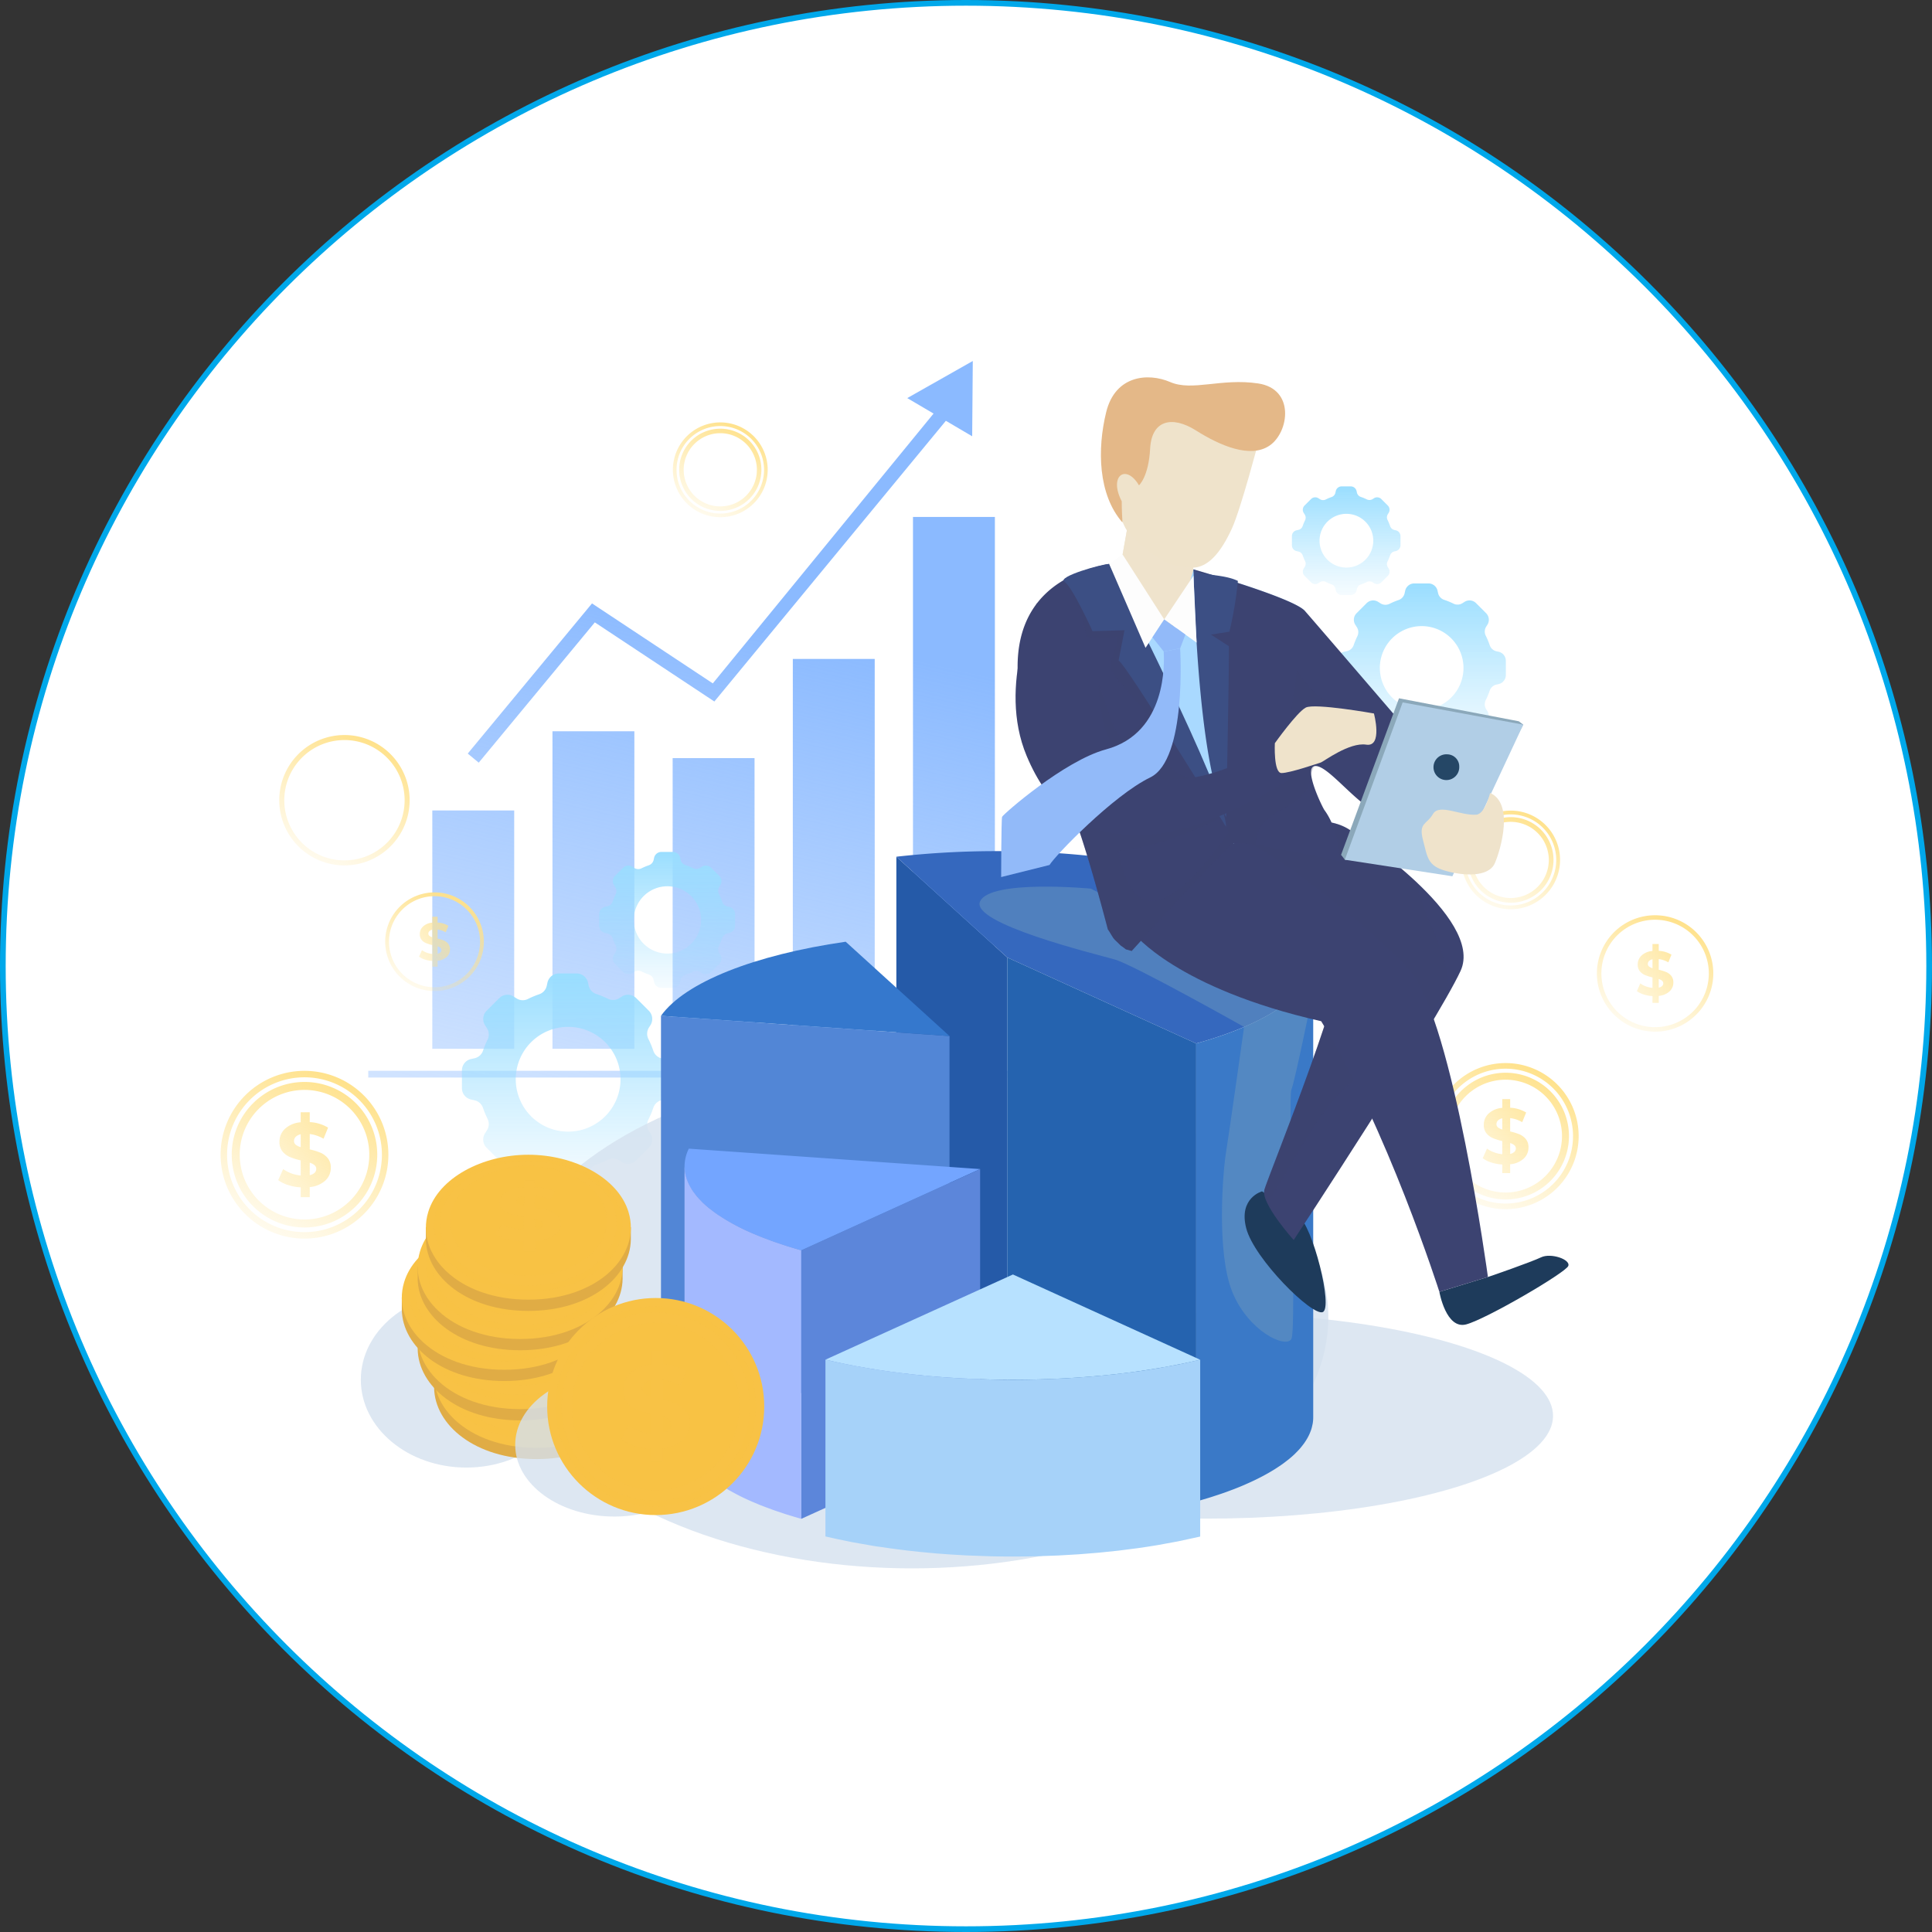 <svg xmlns="http://www.w3.org/2000/svg" xmlns:xlink="http://www.w3.org/1999/xlink" width="510" height="510" viewBox="0 0 510 510">
  <rect x="0" y="0" width="510" height="510" fill="#333333" stroke="none"/>
  <defs>
    <linearGradient id="linear-gradient" x1="0.489" y1="1.063" x2="0.624" y2="0.212" gradientUnits="objectBoundingBox">
      <stop offset="0" stop-color="#8bbaff" stop-opacity="0.102"/>
      <stop offset="0.133" stop-color="#8bbaff" stop-opacity="0.192"/>
      <stop offset="0.416" stop-color="#8bbaff" stop-opacity="0.435"/>
      <stop offset="0.82" stop-color="#8bbaff" stop-opacity="0.82"/>
      <stop offset="1" stop-color="#8bbaff"/>
    </linearGradient>
    <linearGradient id="linear-gradient-2" x1="3.501" y1="1" x2="3.501" gradientUnits="objectBoundingBox">
      <stop offset="0" stop-color="#9adeff" stop-opacity="0.102"/>
      <stop offset="0.133" stop-color="#9adeff" stop-opacity="0.192"/>
      <stop offset="0.416" stop-color="#9adeff" stop-opacity="0.435"/>
      <stop offset="0.82" stop-color="#9adeff" stop-opacity="0.82"/>
      <stop offset="1" stop-color="#9adeff"/>
    </linearGradient>
    <linearGradient id="linear-gradient-3" x1="6.556" y1="1" x2="6.556" y2="0" xlink:href="#linear-gradient-2"/>
    <linearGradient id="linear-gradient-4" x1="10.965" y1="1" x2="10.965" y2="0" xlink:href="#linear-gradient-2"/>
    <linearGradient id="linear-gradient-5" x1="15.325" y1="1" x2="15.325" y2="0" xlink:href="#linear-gradient-2"/>
    <linearGradient id="linear-gradient-6" x1="0.248" y1="1.03" x2="0.724" y2="0.029" gradientUnits="objectBoundingBox">
      <stop offset="0" stop-color="#ffe189" stop-opacity="0.102"/>
      <stop offset="0.133" stop-color="#ffe189" stop-opacity="0.192"/>
      <stop offset="0.416" stop-color="#ffe189" stop-opacity="0.435"/>
      <stop offset="0.82" stop-color="#ffe189" stop-opacity="0.82"/>
      <stop offset="1" stop-color="#ffe189"/>
    </linearGradient>
    <linearGradient id="linear-gradient-7" x1="0.209" y1="1.111" x2="0.759" y2="-0.043" xlink:href="#linear-gradient-6"/>
    <linearGradient id="linear-gradient-8" x1="-0.296" y1="1.55" x2="1.225" y2="-0.427" xlink:href="#linear-gradient-6"/>
    <linearGradient id="linear-gradient-11" x1="-0.296" y1="1.55" x2="1.225" y2="-0.427" xlink:href="#linear-gradient-6"/>
    <linearGradient id="linear-gradient-13" x1="0.209" y1="1.111" x2="0.759" y2="-0.043" xlink:href="#linear-gradient-6"/>
    <linearGradient id="linear-gradient-23" x1="-0.296" y1="1.55" x2="1.225" y2="-0.427" xlink:href="#linear-gradient-6"/>
  </defs>
  <g id="Group_321" data-name="Group 321" transform="translate(-988 -109)">
    <g id="Path_400" data-name="Path 400" transform="translate(988 109)" fill="#fff">
      <path d="M 255 509.25 C 237.749 509.25 220.509 507.512 203.759 504.085 C 187.435 500.744 171.378 495.76 156.035 489.27 C 140.969 482.898 126.439 475.011 112.847 465.829 C 99.384 456.733 86.724 446.287 75.218 434.782 C 63.713 423.276 53.267 410.616 44.172 397.153 C 34.989 383.561 27.102 369.031 20.73 353.965 C 14.24 338.622 9.256 322.565 5.916 306.241 C 2.488 289.491 0.75 272.251 0.75 255 C 0.75 237.749 2.488 220.509 5.916 203.759 C 9.256 187.435 14.24 171.378 20.73 156.035 C 27.102 140.969 34.989 126.439 44.172 112.847 C 53.267 99.384 63.713 86.724 75.218 75.218 C 86.724 63.713 99.384 53.267 112.847 44.172 C 126.439 34.989 140.969 27.102 156.035 20.73 C 171.378 14.24 187.435 9.256 203.759 5.916 C 220.509 2.488 237.749 0.75 255 0.75 C 272.251 0.75 289.491 2.488 306.241 5.916 C 322.565 9.256 338.622 14.24 353.965 20.73 C 369.031 27.102 383.561 34.989 397.153 44.172 C 410.616 53.267 423.276 63.713 434.782 75.218 C 446.287 86.724 456.733 99.384 465.829 112.847 C 475.011 126.439 482.898 140.969 489.27 156.035 C 495.76 171.378 500.744 187.435 504.085 203.759 C 507.512 220.509 509.25 237.749 509.25 255 C 509.25 272.251 507.512 289.491 504.085 306.241 C 500.744 322.565 495.76 338.622 489.27 353.965 C 482.898 369.031 475.011 383.561 465.829 397.153 C 456.733 410.616 446.287 423.276 434.782 434.782 C 423.276 446.287 410.616 456.733 397.153 465.829 C 383.561 475.011 369.031 482.898 353.965 489.27 C 338.622 495.76 322.565 500.744 306.241 504.085 C 289.491 507.512 272.251 509.25 255 509.25 Z" stroke="none"/>
      <path d="M 255 1.5 C 237.799 1.5 220.61 3.233 203.909 6.65 C 187.634 9.981 171.625 14.95 156.327 21.421 C 141.306 27.774 126.819 35.637 113.267 44.793 C 99.843 53.862 87.22 64.277 75.748 75.748 C 64.277 87.22 53.862 99.843 44.793 113.267 C 35.637 126.819 27.774 141.306 21.421 156.327 C 14.95 171.625 9.981 187.634 6.65 203.909 C 3.233 220.61 1.5 237.799 1.5 255 C 1.5 272.201 3.233 289.39 6.65 306.091 C 9.981 322.366 14.95 338.375 21.421 353.673 C 27.774 368.694 35.637 383.181 44.793 396.733 C 53.862 410.157 64.277 422.78 75.748 434.252 C 87.22 445.723 99.843 456.138 113.267 465.207 C 126.819 474.363 141.306 482.226 156.327 488.579 C 171.625 495.05 187.634 500.019 203.909 503.35 C 220.61 506.767 237.799 508.5 255 508.5 C 272.201 508.5 289.39 506.767 306.091 503.35 C 322.366 500.019 338.375 495.05 353.673 488.579 C 368.694 482.226 383.181 474.363 396.733 465.207 C 410.157 456.138 422.78 445.723 434.252 434.252 C 445.723 422.78 456.138 410.157 465.207 396.733 C 474.363 383.181 482.226 368.694 488.579 353.673 C 495.05 338.375 500.019 322.366 503.35 306.091 C 506.767 289.39 508.5 272.201 508.5 255 C 508.5 237.799 506.767 220.61 503.35 203.909 C 500.019 187.634 495.05 171.625 488.579 156.327 C 482.226 141.306 474.363 126.819 465.207 113.267 C 456.138 99.843 445.723 87.22 434.252 75.748 C 422.78 64.277 410.157 53.862 396.733 44.793 C 383.181 35.637 368.694 27.774 353.673 21.421 C 338.375 14.95 322.366 9.981 306.091 6.65 C 289.39 3.233 272.201 1.5 255 1.5 M 255 0 C 395.833 0 510 114.167 510 255 C 510 395.833 395.833 510 255 510 C 114.167 510 0 395.833 0 255 C 0 114.167 114.167 0 255 0 Z" stroke="none" fill="#00a8ea"/>
    </g>
    <g id="Group_63" data-name="Group 63" transform="translate(1046.235 204.294)">
      <path id="Path_65" data-name="Path 65" d="M354.2,309.677H332.582V246.762H354.2Zm31.721-83.819H364.3v83.819h21.62Zm31.723,7.083H396.025v76.736h21.621Zm31.723-26.174H427.748v102.91h21.621Zm31.721-37.485h-21.62V309.677h21.62Zm-5.834-41.169-17.3,9.792,6.946,4.088-58.274,71.225-31.89-21.11-32.8,39.634,2.9,2.4,30.645-37.031L407.038,218l61.11-74.1,6.946,4.087ZM498,315.486H315.674v1.782H498Z" transform="translate(-276.698 -128.113)" fill="url(#linear-gradient)"/>
      <g id="Group_22" data-name="Group 22" transform="translate(282.797 33.108)">
        <path id="Path_66" data-name="Path 66" d="M516.8,194.729v3.759a2.45,2.45,0,0,0,1.916,2.391l.746.165a2.436,2.436,0,0,1,1.781,1.594,18.894,18.894,0,0,0,.966,2.334,2.438,2.438,0,0,1-.132,2.389l-.409.643a2.449,2.449,0,0,0,.336,3.046l2.658,2.658a2.447,2.447,0,0,0,3.045.334l.605-.384a2.44,2.44,0,0,1,2.4-.126,18.768,18.768,0,0,0,2.385,1,2.432,2.432,0,0,1,1.584,1.777l.153.684a2.449,2.449,0,0,0,2.39,1.917h3.76a2.449,2.449,0,0,0,2.39-1.917l.139-.62a2.431,2.431,0,0,1,1.6-1.785,18.935,18.935,0,0,0,2.47-1.014,2.433,2.433,0,0,1,2.386.132l.527.336a2.448,2.448,0,0,0,3.046-.334l2.658-2.658a2.45,2.45,0,0,0,.336-3.046l-.31-.488a2.448,2.448,0,0,1-.118-2.417,18.743,18.743,0,0,0,1.036-2.485A2.448,2.448,0,0,1,558.938,201l.557-.123a2.45,2.45,0,0,0,1.916-2.391v-3.759a2.448,2.448,0,0,0-1.916-2.39l-.557-.125a2.444,2.444,0,0,1-1.787-1.611,18.829,18.829,0,0,0-1.036-2.487,2.448,2.448,0,0,1,.118-2.417l.31-.488a2.449,2.449,0,0,0-.336-3.045l-2.658-2.659a2.45,2.45,0,0,0-3.046-.334l-.527.336a2.433,2.433,0,0,1-2.386.133,18.759,18.759,0,0,0-2.47-1.014,2.432,2.432,0,0,1-1.6-1.786l-.139-.62a2.448,2.448,0,0,0-2.39-1.916h-3.76a2.448,2.448,0,0,0-2.39,1.916l-.153.684a2.434,2.434,0,0,1-1.584,1.778,18.761,18.761,0,0,0-2.385,1,2.433,2.433,0,0,1-2.4-.126l-.605-.384a2.448,2.448,0,0,0-3.045.334l-2.658,2.659a2.447,2.447,0,0,0-.336,3.045l.409.645a2.435,2.435,0,0,1,.132,2.387,18.9,18.9,0,0,0-.966,2.334,2.434,2.434,0,0,1-1.781,1.594l-.746.167A2.448,2.448,0,0,0,516.8,194.729Zm11.348,1.88A11.042,11.042,0,1,1,539.2,207.652,11.042,11.042,0,0,1,528.153,196.61Z" transform="translate(-504.939 -148.691)" fill="url(#linear-gradient-2)"/>
        <path id="Path_67" data-name="Path 67" d="M507.471,167.28V169.7a1.572,1.572,0,0,0,1.231,1.536l.479.107a1.563,1.563,0,0,1,1.144,1.023,12.05,12.05,0,0,0,.622,1.5,1.566,1.566,0,0,1-.085,1.534l-.263.414a1.573,1.573,0,0,0,.215,1.956l1.709,1.707a1.573,1.573,0,0,0,1.956.216l.389-.247a1.561,1.561,0,0,1,1.542-.081,11.934,11.934,0,0,0,1.532.642,1.563,1.563,0,0,1,1.018,1.143l.1.44a1.572,1.572,0,0,0,1.536,1.231h2.415a1.572,1.572,0,0,0,1.536-1.231l.089-.4a1.56,1.56,0,0,1,1.031-1.147,12.121,12.121,0,0,0,1.587-.652,1.561,1.561,0,0,1,1.533.085l.339.216a1.573,1.573,0,0,0,1.956-.216l1.709-1.707A1.573,1.573,0,0,0,533,175.81l-.2-.314a1.57,1.57,0,0,1-.075-1.552,12.11,12.11,0,0,0,.665-1.6,1.577,1.577,0,0,1,1.149-1.036l.357-.079a1.572,1.572,0,0,0,1.231-1.536V167.28a1.572,1.572,0,0,0-1.231-1.536l-.357-.08a1.572,1.572,0,0,1-1.149-1.036,12.1,12.1,0,0,0-.665-1.6,1.57,1.57,0,0,1,.075-1.552l.2-.314a1.573,1.573,0,0,0-.215-1.956l-1.709-1.709a1.573,1.573,0,0,0-1.956-.215l-.339.216a1.567,1.567,0,0,1-1.533.085,12.123,12.123,0,0,0-1.587-.652,1.56,1.56,0,0,1-1.031-1.147l-.089-.4a1.574,1.574,0,0,0-1.536-1.232h-2.415a1.573,1.573,0,0,0-1.536,1.232l-.1.44a1.559,1.559,0,0,1-1.018,1.142,12.121,12.121,0,0,0-1.532.643,1.568,1.568,0,0,1-1.542-.081l-.389-.247a1.573,1.573,0,0,0-1.956.215l-1.709,1.709a1.573,1.573,0,0,0-.215,1.956l.263.413a1.566,1.566,0,0,1,.085,1.534,12.128,12.128,0,0,0-.622,1.5,1.564,1.564,0,0,1-1.144,1.025l-.479.107A1.572,1.572,0,0,0,507.471,167.28Zm7.292,1.208a7.094,7.094,0,1,1,7.094,7.095A7.094,7.094,0,0,1,514.763,168.488Z" transform="translate(-507.471 -154.157)" fill="url(#linear-gradient-3)"/>
      </g>
      <g id="Group_23" data-name="Group 23" transform="translate(63.702 129.598)">
        <path id="Path_68" data-name="Path 68" d="M335.124,280.867v4.709a3.064,3.064,0,0,0,2.4,2.992l.933.208a3.05,3.05,0,0,1,2.231,2,23.59,23.59,0,0,0,1.21,2.923,3.052,3.052,0,0,1-.165,2.99l-.514.807a3.068,3.068,0,0,0,.419,3.814l3.329,3.329a3.068,3.068,0,0,0,3.814.42l.756-.482a3.049,3.049,0,0,1,3.005-.158,23.587,23.587,0,0,0,2.987,1.252,3.048,3.048,0,0,1,1.984,2.226l.191.857a3.066,3.066,0,0,0,2.993,2.4h4.709a3.066,3.066,0,0,0,2.992-2.4l.173-.777a3.048,3.048,0,0,1,2.01-2.236,23.426,23.426,0,0,0,3.093-1.27,3.045,3.045,0,0,1,2.987.167l.661.421a3.068,3.068,0,0,0,3.814-.42l3.329-3.329a3.068,3.068,0,0,0,.42-3.814l-.389-.611a3.067,3.067,0,0,1-.148-3.026,23.512,23.512,0,0,0,1.3-3.113,3.064,3.064,0,0,1,2.239-2.019l.7-.155a3.064,3.064,0,0,0,2.4-2.992v-4.709a3.064,3.064,0,0,0-2.4-2.993l-.7-.155a3.064,3.064,0,0,1-2.239-2.019,23.512,23.512,0,0,0-1.3-3.113,3.07,3.07,0,0,1,.148-3.027l.389-.61a3.067,3.067,0,0,0-.42-3.814l-3.329-3.329a3.068,3.068,0,0,0-3.814-.419l-.661.421a3.045,3.045,0,0,1-2.987.167,23.431,23.431,0,0,0-3.093-1.27,3.047,3.047,0,0,1-2.01-2.236l-.173-.777a3.064,3.064,0,0,0-2.992-2.4H360.7a3.064,3.064,0,0,0-2.993,2.4l-.191.856a3.048,3.048,0,0,1-1.984,2.227,23.587,23.587,0,0,0-2.987,1.252,3.052,3.052,0,0,1-3.005-.158l-.756-.482a3.068,3.068,0,0,0-3.814.419l-3.329,3.329a3.068,3.068,0,0,0-.419,3.814l.514.806a3.052,3.052,0,0,1,.165,2.99,23.483,23.483,0,0,0-1.21,2.924,3.049,3.049,0,0,1-2.231,2l-.933.208A3.064,3.064,0,0,0,335.124,280.867Zm14.211,2.354a13.828,13.828,0,1,1,13.827,13.827A13.828,13.828,0,0,1,349.335,283.221Z" transform="translate(-335.124 -223.215)" fill="url(#linear-gradient-4)"/>
        <path id="Path_69" data-name="Path 69" d="M363.624,246.492v3.024a1.971,1.971,0,0,0,1.542,1.923l.6.133a1.959,1.959,0,0,1,1.433,1.283,14.836,14.836,0,0,0,.778,1.878,1.964,1.964,0,0,1-.107,1.922l-.329.517a1.97,1.97,0,0,0,.269,2.451l2.14,2.138a1.968,1.968,0,0,0,2.45.27l.486-.309a1.958,1.958,0,0,1,1.931-.1,15.364,15.364,0,0,0,1.92.8,1.959,1.959,0,0,1,1.275,1.431l.122.55a1.971,1.971,0,0,0,1.923,1.542h3.026A1.968,1.968,0,0,0,385,264.408l.112-.5a1.958,1.958,0,0,1,1.29-1.436,15.291,15.291,0,0,0,1.988-.816,1.953,1.953,0,0,1,1.918.107l.426.27a1.968,1.968,0,0,0,2.45-.27l2.139-2.138a1.973,1.973,0,0,0,.27-2.451l-.25-.392a1.971,1.971,0,0,1-.094-1.945,15.208,15.208,0,0,0,.834-2,1.968,1.968,0,0,1,1.438-1.3l.448-.1a1.971,1.971,0,0,0,1.542-1.923v-3.024a1.971,1.971,0,0,0-1.542-1.923l-.448-.1a1.968,1.968,0,0,1-1.438-1.3,15.283,15.283,0,0,0-.834-2,1.971,1.971,0,0,1,.094-1.945l.25-.392a1.973,1.973,0,0,0-.27-2.451l-2.139-2.138a1.968,1.968,0,0,0-2.45-.27l-.426.27a1.956,1.956,0,0,1-1.92.107,15.2,15.2,0,0,0-1.987-.816,1.956,1.956,0,0,1-1.29-1.437l-.112-.5a1.968,1.968,0,0,0-1.922-1.542h-3.026a1.971,1.971,0,0,0-1.923,1.542l-.122.55a1.959,1.959,0,0,1-1.275,1.431,15.369,15.369,0,0,0-1.92.8,1.958,1.958,0,0,1-1.931-.1l-.486-.309a1.968,1.968,0,0,0-2.45.27l-2.14,2.138a1.97,1.97,0,0,0-.269,2.451l.329.517a1.964,1.964,0,0,1,.107,1.922,14.839,14.839,0,0,0-.778,1.878,1.959,1.959,0,0,1-1.433,1.283l-.6.133A1.971,1.971,0,0,0,363.624,246.492Zm9.131,1.513a8.884,8.884,0,1,1,8.883,8.883A8.884,8.884,0,0,1,372.755,248.005Z" transform="translate(-327.394 -230.059)" fill="url(#linear-gradient-5)"/>
      </g>
      <g id="Group_62" data-name="Group 62" transform="translate(0 4.32)">
        <g id="Group_36" data-name="Group 36" transform="translate(72.55 125.064)">
          <ellipse id="Ellipse_2" data-name="Ellipse 2" cx="109.929" cy="66.264" rx="109.929" ry="66.264" transform="translate(0 56.804)" fill="#d4e1ef" opacity="0.8" style="mix-blend-mode: multiply;isolation: isolate"/>
          <ellipse id="Ellipse_3" data-name="Ellipse 3" cx="91.54" cy="27.132" rx="91.54" ry="27.132" transform="translate(96.102 121.939)" fill="#d4e1ef" opacity="0.8" style="mix-blend-mode: multiply;isolation: isolate"/>
          <g id="Group_35" data-name="Group 35" transform="translate(43.697)" style="isolation: isolate">
            <g id="Group_27" data-name="Group 27" transform="translate(62.135)">
              <g id="Group_24" data-name="Group 24" transform="translate(0 1.474)">
                <path id="Path_70" data-name="Path 70" d="M425.336,231.05V351.968l29.265,26.59V257.64Z" transform="translate(-425.336 -231.05)" fill="#255aa8"/>
              </g>
              <g id="Group_25" data-name="Group 25" transform="translate(0.001)">
                <path id="Path_71" data-name="Path 71" d="M425.336,231.364,454.6,257.955l49.891,22.713c18.841-5.244,30.881-13.231,30.881-22.186,0-15.786-37.422-28.592-83.578-28.592A234.8,234.8,0,0,0,425.336,231.364Z" transform="translate(-425.336 -229.891)" fill="#3568be"/>
              </g>
              <g id="Group_26" data-name="Group 26" transform="translate(29.265 28.064)">
                <path id="Path_72" data-name="Path 72" d="M448.356,251.967V372.884l49.89,22.713V274.68Z" transform="translate(-448.356 -251.967)" fill="#2563af"/>
              </g>
              <path id="Path_73" data-name="Path 73" d="M489.478,274.016c.615-.182,1.237-.361,1.836-.549.533-.167,1.044-.341,1.562-.512.581-.191,1.168-.38,1.733-.577.812-.283,1.6-.575,2.381-.87.167-.064.342-.123.507-.188q1.413-.545,2.742-1.116c.261-.112.506-.228.763-.341.618-.272,1.229-.547,1.819-.828.31-.147.608-.3.909-.449.512-.254,1.018-.51,1.508-.769.305-.163.6-.327.9-.492q.694-.387,1.354-.781c.278-.167.557-.334.826-.5.439-.275.858-.553,1.271-.834.236-.161.48-.32.708-.484.454-.322.88-.65,1.3-.979.158-.125.328-.247.481-.372q.833-.683,1.567-1.383c.1-.1.186-.2.285-.295.375-.372.736-.747,1.068-1.126.147-.169.277-.341.416-.511.254-.313.5-.627.726-.945.135-.191.258-.384.381-.576.2-.305.379-.611.545-.92.107-.2.21-.4.305-.594.15-.314.28-.629.4-.947.074-.194.15-.388.212-.582.109-.346.189-.694.263-1.042.036-.168.083-.336.109-.5a9.933,9.933,0,0,0,.131-1.565h0V373.3a9.922,9.922,0,0,1-.132,1.565c-.027.169-.074.336-.109.5a10.574,10.574,0,0,1-.263,1.042c-.062.2-.14.389-.212.583-.119.316-.249.633-.4.946-.1.2-.2.4-.305.595-.167.308-.35.614-.545.919-.123.192-.247.385-.381.576-.224.318-.47.631-.725.943-.14.172-.27.343-.418.514-.329.378-.689.75-1.062,1.12-.1.1-.188.2-.291.3-.487.467-1.011.927-1.565,1.382-.155.127-.328.25-.488.378-.416.327-.84.653-1.29.975-.23.163-.473.323-.711.484-.412.28-.83.558-1.267.833-.271.17-.552.338-.833.506q-.656.393-1.349.778c-.3.165-.6.329-.9.492-.489.259-1,.516-1.508.77-.3.149-.6.3-.909.447-.59.281-1.2.556-1.819.829-.257.113-.5.229-.763.341q-1.331.57-2.742,1.116c-.165.063-.341.125-.507.187-.693.263-1.388.525-2.108.779-.089.03-.184.06-.273.09-.564.2-1.152.387-1.733.578-.519.172-1.03.344-1.562.512-.594.186-1.21.364-1.82.544-.467.137-.918.282-1.395.417l-.5.139V274.568C488.241,274.39,488.854,274.2,489.478,274.016Z" transform="translate(-408.446 -223.791)" fill="#3a79c7"/>
            </g>
            <g id="Group_28" data-name="Group 28" transform="translate(0 43.468)">
              <path id="Path_74" data-name="Path 74" d="M376.458,264.085v97l76.164,5.345v-97Z" transform="translate(-376.458 -264.085)" fill="#5286d6"/>
            </g>
            <g id="Group_29" data-name="Group 29" transform="translate(0 23.913)">
              <path id="Path_75" data-name="Path 75" d="M376.458,268.258l76.164,5.344-27.407-24.9C401.1,252.179,382.776,259.411,376.458,268.258Z" transform="translate(-376.458 -248.702)" fill="#3578cd"/>
            </g>
            <g id="Group_32" data-name="Group 32" transform="translate(6.216 78.537)">
              <g id="Group_30" data-name="Group 30">
                <path id="Path_76" data-name="Path 76" d="M459.371,297.06l-76.889-5.389a10.84,10.84,0,0,0-1.134,4.671c0,8.948,12.022,16.93,30.826,22.173Z" transform="translate(-381.348 -291.671)" fill="#73a5ff"/>
              </g>
              <path id="Path_77" data-name="Path 77" d="M381.407,296.043a10.166,10.166,0,0,0,.175,1.34c.047.229.109.458.173.685a11.254,11.254,0,0,0,.365,1.1c.092.234.187.466.295.7.16.346.347.689.544,1.031.13.226.256.454.4.678.228.35.487.7.751,1.04.158.2.3.412.473.615.344.412.728.816,1.125,1.22.131.133.245.271.383.4q.837.81,1.813,1.6c.151.122.323.24.478.362.539.42,1.1.834,1.692,1.243.249.172.516.341.777.51q.889.582,1.85,1.147c.282.165.563.329.854.493,1.011.566,2.058,1.122,3.177,1.661.808.39,1.649.77,2.511,1.145.267.116.545.228.817.342q.883.372,1.8.734c.577.228,1.175.449,1.773.669.465.173.927.347,1.4.515.628.22,1.276.433,1.923.647.474.156.941.315,1.425.468,1.232.386,2.489.764,3.787,1.126V388.39c-1.3-.362-2.555-.74-3.787-1.128-.1-.029-.2-.057-.295-.088-.388-.122-.75-.254-1.13-.379-.647-.214-1.3-.427-1.923-.647-.478-.169-.938-.342-1.4-.515-.6-.221-1.2-.441-1.773-.669-.152-.06-.315-.116-.465-.175-.459-.184-.9-.374-1.341-.562-.268-.112-.544-.222-.807-.337-.856-.371-1.689-.749-2.49-1.134l-.024-.013c-1.119-.539-2.165-1.1-3.174-1.66-.119-.067-.258-.13-.375-.2-.172-.1-.317-.2-.484-.3q-.961-.562-1.846-1.143c-.169-.111-.361-.215-.525-.325-.09-.061-.164-.126-.253-.187-.6-.409-1.157-.825-1.7-1.246-.128-.1-.28-.2-.406-.3-.024-.02-.043-.041-.069-.061-.648-.525-1.255-1.059-1.813-1.6-.017-.015-.037-.031-.053-.046-.121-.118-.214-.24-.329-.359-.4-.4-.781-.808-1.125-1.219-.039-.047-.09-.093-.13-.14-.128-.156-.222-.318-.343-.475-.264-.344-.524-.69-.751-1.04-.051-.078-.118-.153-.167-.229-.092-.149-.15-.3-.236-.449-.2-.342-.381-.685-.543-1.031-.051-.108-.123-.214-.169-.322-.055-.125-.076-.252-.126-.378a11.154,11.154,0,0,1-.365-1.1c-.039-.139-.106-.275-.137-.413-.022-.089-.018-.182-.036-.271a10.168,10.168,0,0,1-.175-1.34c-.009-.14-.051-.277-.055-.418,0-.093,0-.187,0-.28V295.345C381.348,295.579,381.39,295.81,381.407,296.043Z" transform="translate(-381.348 -290.674)" fill="#a3b9ff"/>
              <g id="Group_31" data-name="Group 31" transform="translate(30.826 5.389)">
                <path id="Path_78" data-name="Path 78" d="M405.6,317.365v70.872l47.2-21.455V295.91Z" transform="translate(-405.597 -295.91)" fill="#5c86da"/>
              </g>
            </g>
            <g id="Group_34" data-name="Group 34" transform="translate(43.416 111.749)">
              <path id="Path_79" data-name="Path 79" d="M410.61,335.486c2.029.484,4.138.929,6.288,1.353.82.161,1.663.311,2.5.464,1.093.2,2.188.4,3.308.581.746.123,1.511.234,2.27.35q2.557.389,5.2.721c.746.094,1.489.191,2.244.277q3.331.385,6.776.68c.244.022.479.05.725.07,2.415.2,4.875.353,7.363.479,1.088.055,2.194.09,3.3.131s2.189.089,3.3.116c2.059.051,4.133.084,6.229.084q3.335,0,6.607-.088c.469-.013.928-.036,1.395-.051,1.616-.05,3.223-.111,4.812-.192.7-.036,1.395-.08,2.091-.121q2.014-.12,4-.268,1.1-.084,2.181-.177,1.958-.166,3.877-.367c.671-.069,1.348-.134,2.012-.208,1.43-.16,2.837-.338,4.235-.522.493-.065,1-.122,1.487-.191q2.841-.395,5.585-.856c.482-.081.942-.175,1.42-.261,1.375-.243,2.748-.488,4.079-.755,1.166-.234,2.287-.489,3.416-.741.737-.164,1.5-.315,2.221-.487v46.672l-.268.064c-.634.15-1.307.28-1.953.423-1.129.252-2.25.507-3.416.741-.075.015-.146.033-.222.048-1.258.25-2.559.478-3.857.707-.478.085-.938.179-1.42.261l-.078.014q-2.565.431-5.221.806c-.094.013-.192.023-.286.037-.489.067-.994.125-1.487.189-1.131.15-2.257.3-3.409.437-.272.032-.553.055-.826.085-.662.075-1.335.14-2,.208-.788.081-1.565.172-2.363.245-.5.046-1.021.08-1.528.123q-1.081.092-2.173.175c-.526.039-1.042.09-1.573.127-.8.055-1.62.093-2.428.141-.7.041-1.389.085-2.091.121-.3.015-.584.038-.881.052-1.3.061-2.615.1-3.931.141-.467.014-.925.037-1.395.05l-.249.009q-2.887.071-5.826.078H460.1q-2.828,0-5.613-.061c-.207-.005-.409-.017-.616-.022-1.1-.028-2.19-.075-3.284-.116-.922-.034-1.859-.053-2.771-.1-.184-.009-.36-.027-.544-.036-2.487-.127-4.944-.282-7.358-.479-.037,0-.076-.005-.113-.008-.208-.017-.4-.045-.611-.061q-3.448-.294-6.776-.681c-.756-.086-1.5-.183-2.244-.277q-2.641-.332-5.2-.721c-.444-.067-.913-.118-1.353-.188-.313-.05-.608-.111-.918-.161-1.121-.183-2.215-.381-3.308-.581-.618-.112-1.261-.211-1.87-.328-.216-.042-.414-.093-.629-.136-2.15-.423-4.259-.868-6.288-1.351Z" transform="translate(-410.61 -312.998)" fill="#a6d2f9"/>
              <g id="Group_33" data-name="Group 33">
                <path id="Path_80" data-name="Path 80" d="M509.519,340.3,460.1,317.8,410.61,340.284c14.041,3.345,31.092,5.3,49.493,5.3C478.465,345.589,495.5,343.637,509.519,340.3Z" transform="translate(-410.61 -317.796)" fill="#b7e1ff"/>
              </g>
            </g>
          </g>
        </g>
        <g id="Group_57" data-name="Group 57" transform="translate(0 11.892)">
          <ellipse id="Ellipse_4" data-name="Ellipse 4" cx="27.86" cy="23.193" rx="27.86" ry="23.193" transform="translate(37.014 229.51)" fill="#d4e1ef" opacity="0.8" style="mix-blend-mode: multiply;isolation: isolate"/>
          <g id="Group_37" data-name="Group 37" transform="translate(56.36 232.435)">
            <path id="Path_81" data-name="Path 81" d="M383.452,342.2h-.345c-.078-.345-.167-.689-.27-1.032-2.738-9.058-14.362-15.13-26.438-15.13s-23.7,6.073-26.438,15.13c-.1.343-.193.688-.27,1.032h-.343v3.228h0c.117,9.9,10.888,18.87,27.049,18.87s26.933-8.972,27.049-18.87h0Z" transform="translate(-329.348 -323.074)" fill="#e0ac45"/>
            <path id="Path_82" data-name="Path 82" d="M356.4,323.707c-12.076,0-23.7,6.073-26.438,15.13-3.451,11.422,7.976,23.13,26.438,23.13s29.889-11.708,26.438-23.13C380.1,329.78,368.475,323.707,356.4,323.707Z" transform="translate(-329.349 -323.707)" fill="#f8c245"/>
            <path id="Path_83" data-name="Path 83" d="M355.937,324.476c-11.3,0-22.051,5.726-24.4,14.153-2.911,10.438,7.7,20.923,24.4,20.923s27.313-10.485,24.4-20.923C377.988,330.2,367.233,324.476,355.937,324.476Zm0,33.537c-15.471,0-25.485-9.645-22.932-19.384,2.089-7.966,12.212-13.432,22.932-13.432s20.843,5.466,22.932,13.432C381.421,348.368,371.408,358.013,355.937,358.013Z" transform="translate(-328.885 -323.498)" fill="#f8c245" opacity="0.5" style="mix-blend-mode: screen;isolation: isolate"/>
            <path id="Path_84" data-name="Path 84" d="M352.372,334.478a3.693,3.693,0,0,1,1.533-.511l-.036,2.612a5.25,5.25,0,0,1-1.522-.51.832.832,0,0,1-.5-.761A1.06,1.06,0,0,1,352.372,334.478Zm5.93,6.073a1.042,1.042,0,0,1,.577.859,1.065,1.065,0,0,1-.5.92,3.7,3.7,0,0,1-1.6.566l-.055-2.924A5.8,5.8,0,0,1,358.3,340.551Zm-3.259-14.509c-9.707,0-18.742,5-20.414,12.162-2,8.564,6.969,16.845,20.414,16.845s22.412-8.281,20.414-16.845C373.785,331.042,364.75,326.042,355.043,326.042Zm7.027,18.174a10.2,10.2,0,0,1-5.23,1.66l.05,2.684h-3.184l.036-2.614a21.489,21.489,0,0,1-4.335-.6,11.629,11.629,0,0,1-3.21-1.228l1.878-2.661a11.815,11.815,0,0,0,2.581,1.007,15.835,15.835,0,0,0,3.127.522l.048-3.52a28.169,28.169,0,0,1-3.427-.763,5.814,5.814,0,0,1-2.25-1.21,2.3,2.3,0,0,1-.75-2.034,3.388,3.388,0,0,1,1.85-2.555,10.51,10.51,0,0,1,4.685-1.241l.024-1.829h2.576l.034,1.795A17.165,17.165,0,0,1,362,332.668l-1.182,2.183a15.36,15.36,0,0,0-4.207-.938l.058,3.144a28.423,28.423,0,0,1,3.37.707,6.778,6.778,0,0,1,2.41,1.206,3.041,3.041,0,0,1,1.156,2.188A3.346,3.346,0,0,1,362.07,344.216Z" transform="translate(-327.992 -323.074)" fill="#f8c245" opacity="0.5" style="mix-blend-mode: screen;isolation: isolate"/>
          </g>
          <g id="Group_38" data-name="Group 38" transform="translate(52.02 222.205)">
            <path id="Path_85" data-name="Path 85" d="M380.038,334.156h-.345c-.078-.345-.167-.688-.271-1.032C376.686,324.066,365.061,318,352.986,318s-23.7,6.071-26.438,15.129c-.1.345-.193.688-.271,1.032h-.342v3.228h0c.117,9.9,10.887,18.872,27.049,18.872s26.931-8.972,27.05-18.872h0Z" transform="translate(-325.934 -315.027)" fill="#e0ac45"/>
            <path id="Path_86" data-name="Path 86" d="M352.986,315.66c-12.077,0-23.7,6.071-26.438,15.129-3.453,11.423,7.976,23.132,26.438,23.132s29.889-11.708,26.437-23.132C376.686,321.731,365.061,315.66,352.986,315.66Z" transform="translate(-325.934 -315.66)" fill="#f8c245"/>
            <path id="Path_87" data-name="Path 87" d="M352.523,316.428c-11.3,0-22.051,5.726-24.4,14.153-2.911,10.438,7.7,20.923,24.4,20.923s27.313-10.485,24.4-20.923C374.573,322.154,363.818,316.428,352.523,316.428Zm0,33.537c-15.472,0-25.486-9.645-22.932-19.384,2.087-7.966,12.212-13.431,22.932-13.431s20.843,5.465,22.932,13.431C378.007,340.32,367.994,349.965,352.523,349.965Z" transform="translate(-325.471 -315.452)" fill="#f8c245" opacity="0.5" style="mix-blend-mode: screen;isolation: isolate"/>
            <path id="Path_88" data-name="Path 88" d="M348.957,326.431a3.707,3.707,0,0,1,1.534-.512l-.036,2.612a5.238,5.238,0,0,1-1.522-.508.836.836,0,0,1-.5-.763A1.064,1.064,0,0,1,348.957,326.431Zm5.932,6.071a1.045,1.045,0,0,1,.576.861,1.06,1.06,0,0,1-.5.919,3.7,3.7,0,0,1-1.6.566l-.056-2.924A5.8,5.8,0,0,1,354.889,332.5ZM351.629,318c-9.707,0-18.743,5-20.414,12.161-2,8.566,6.968,16.845,20.414,16.845s22.412-8.28,20.414-16.845C370.371,322.994,361.335,318,351.629,318Zm7.027,18.172a10.189,10.189,0,0,1-5.231,1.66l.051,2.685h-3.184l.036-2.615a21.4,21.4,0,0,1-4.335-.6,11.613,11.613,0,0,1-3.21-1.228l1.876-2.661a11.759,11.759,0,0,0,2.582,1.007,15.928,15.928,0,0,0,3.127.524l.048-3.52a28.371,28.371,0,0,1-3.427-.764,5.83,5.83,0,0,1-2.25-1.209,2.307,2.307,0,0,1-.75-2.035,3.386,3.386,0,0,1,1.85-2.554,10.472,10.472,0,0,1,4.683-1.241l.025-1.831h2.576l.033,1.8a17.13,17.13,0,0,1,5.433,1.041l-1.182,2.183a15.364,15.364,0,0,0-4.208-.937l.06,3.142a28.467,28.467,0,0,1,3.37.707,6.8,6.8,0,0,1,2.409,1.206,3.047,3.047,0,0,1,1.157,2.188A3.343,3.343,0,0,1,358.657,336.167Z" transform="translate(-324.577 -315.027)" fill="#f8c245" opacity="0.5" style="mix-blend-mode: screen;isolation: isolate"/>
          </g>
          <g id="Group_39" data-name="Group 39" transform="translate(47.83 211.821)">
            <path id="Path_89" data-name="Path 89" d="M376.742,325.989H376.4c-.078-.345-.167-.689-.271-1.032-2.737-9.058-14.361-15.13-26.437-15.13s-23.7,6.073-26.438,15.13c-.1.343-.193.688-.27,1.032h-.343v3.228h0c.117,9.9,10.888,18.87,27.049,18.87s26.931-8.972,27.049-18.87h0Z" transform="translate(-322.638 -306.858)" fill="#e0ac45"/>
            <path id="Path_90" data-name="Path 90" d="M349.69,307.491c-12.076,0-23.7,6.073-26.438,15.13-3.453,11.422,7.976,23.131,26.438,23.131s29.889-11.709,26.437-23.131C373.39,313.564,361.766,307.491,349.69,307.491Z" transform="translate(-322.638 -307.491)" fill="#f8c245"/>
            <path id="Path_91" data-name="Path 91" d="M349.227,308.26c-11.3,0-22.051,5.726-24.4,14.153-2.911,10.438,7.7,20.923,24.4,20.923s27.313-10.485,24.4-20.923C371.277,313.986,360.523,308.26,349.227,308.26Zm0,33.537c-15.471,0-25.486-9.645-22.932-19.384,2.087-7.966,12.212-13.432,22.932-13.432s20.843,5.466,22.932,13.432C374.712,332.152,364.7,341.8,349.227,341.8Z" transform="translate(-322.175 -307.282)" fill="#f8c245" opacity="0.5" style="mix-blend-mode: screen;isolation: isolate"/>
            <path id="Path_92" data-name="Path 92" d="M345.662,318.262a3.7,3.7,0,0,1,1.533-.511l-.036,2.612a5.232,5.232,0,0,1-1.522-.51.83.83,0,0,1-.5-.761A1.06,1.06,0,0,1,345.662,318.262Zm5.93,6.073a1.037,1.037,0,0,1,.576.859,1.062,1.062,0,0,1-.5.92,3.7,3.7,0,0,1-1.6.566l-.055-2.924A5.8,5.8,0,0,1,351.593,324.335Zm-3.259-14.509c-9.707,0-18.742,5-20.414,12.162-2,8.564,6.968,16.845,20.414,16.845s22.412-8.281,20.414-16.845C367.075,314.826,358.039,309.826,348.333,309.826ZM355.361,328a10.2,10.2,0,0,1-5.231,1.66l.051,2.684H347l.036-2.614a21.486,21.486,0,0,1-4.335-.6,11.629,11.629,0,0,1-3.21-1.228l1.878-2.661a11.786,11.786,0,0,0,2.581,1.007,15.836,15.836,0,0,0,3.127.523l.048-3.52a28.163,28.163,0,0,1-3.427-.763,5.83,5.83,0,0,1-2.25-1.209,2.307,2.307,0,0,1-.75-2.035,3.386,3.386,0,0,1,1.85-2.554,10.494,10.494,0,0,1,4.685-1.242l.024-1.829h2.576l.034,1.795a17.164,17.164,0,0,1,5.432,1.042l-1.182,2.183a15.366,15.366,0,0,0-4.207-.937l.058,3.143a28.448,28.448,0,0,1,3.37.707,6.8,6.8,0,0,1,2.409,1.206,3.038,3.038,0,0,1,1.157,2.188A3.346,3.346,0,0,1,355.361,328Z" transform="translate(-321.281 -306.858)" fill="#f8c245" opacity="0.5" style="mix-blend-mode: screen;isolation: isolate"/>
          </g>
          <g id="Group_40" data-name="Group 40" transform="translate(52.02 203.697)">
            <path id="Path_93" data-name="Path 93" d="M380.038,319.6h-.345c-.078-.344-.167-.689-.271-1.032-2.737-9.058-14.361-15.13-26.437-15.13s-23.7,6.073-26.438,15.13c-.1.343-.193.688-.271,1.032h-.342v3.226h0c.117,9.9,10.887,18.872,27.049,18.872s26.931-8.972,27.05-18.872h0Z" transform="translate(-325.934 -300.468)" fill="#e0ac45"/>
            <path id="Path_94" data-name="Path 94" d="M352.986,301.1c-12.077,0-23.7,6.073-26.438,15.13-3.453,11.422,7.976,23.13,26.438,23.13s29.889-11.708,26.437-23.13C376.686,307.174,365.061,301.1,352.986,301.1Z" transform="translate(-325.934 -301.101)" fill="#f8c245"/>
            <path id="Path_95" data-name="Path 95" d="M352.523,301.87c-11.3,0-22.051,5.726-24.4,14.153-2.911,10.437,7.7,20.922,24.4,20.922s27.313-10.485,24.4-20.922C374.573,307.6,363.818,301.87,352.523,301.87Zm0,33.537c-15.472,0-25.486-9.645-22.932-19.384,2.087-7.966,12.212-13.432,22.932-13.432s20.843,5.466,22.932,13.432C378.007,325.762,367.994,335.407,352.523,335.407Z" transform="translate(-325.471 -300.892)" fill="#f8c245" opacity="0.5" style="mix-blend-mode: screen;isolation: isolate"/>
            <path id="Path_96" data-name="Path 96" d="M348.957,311.872a3.708,3.708,0,0,1,1.534-.511l-.036,2.612a5.233,5.233,0,0,1-1.522-.51.833.833,0,0,1-.5-.761A1.066,1.066,0,0,1,348.957,311.872Zm5.932,6.073a1.041,1.041,0,0,1,.576.859,1.063,1.063,0,0,1-.5.92,3.7,3.7,0,0,1-1.6.564l-.056-2.923A5.794,5.794,0,0,1,354.889,317.945Zm-3.259-14.509c-9.707,0-18.743,5-20.414,12.162-2,8.564,6.968,16.845,20.414,16.845s22.412-8.281,20.414-16.845C370.371,308.436,361.335,303.436,351.629,303.436Zm7.027,18.174a10.2,10.2,0,0,1-5.231,1.66l.051,2.684h-3.184l.036-2.615a21.4,21.4,0,0,1-4.335-.6,11.653,11.653,0,0,1-3.21-1.228l1.876-2.662a11.762,11.762,0,0,0,2.582,1.008,15.835,15.835,0,0,0,3.127.522l.048-3.52a27.9,27.9,0,0,1-3.427-.764,5.8,5.8,0,0,1-2.25-1.209,2.3,2.3,0,0,1-.75-2.034,3.388,3.388,0,0,1,1.85-2.555,10.489,10.489,0,0,1,4.683-1.241l.025-1.829h2.576l.033,1.795a17.125,17.125,0,0,1,5.433,1.042l-1.182,2.181a15.411,15.411,0,0,0-4.208-.937l.06,3.144a28.751,28.751,0,0,1,3.37.706,6.806,6.806,0,0,1,2.409,1.208,3.047,3.047,0,0,1,1.157,2.188A3.346,3.346,0,0,1,358.657,321.61Z" transform="translate(-324.577 -300.468)" fill="#f8c245" opacity="0.5" style="mix-blend-mode: screen;isolation: isolate"/>
          </g>
          <g id="Group_41" data-name="Group 41" transform="translate(54.19 193.314)">
            <path id="Path_97" data-name="Path 97" d="M381.745,311.429H381.4c-.078-.343-.167-.688-.271-1.032-2.737-9.056-14.361-15.129-26.437-15.129s-23.7,6.073-26.438,15.129c-.1.344-.193.689-.27,1.032h-.343v3.228h0c.117,9.9,10.888,18.872,27.049,18.872s26.931-8.972,27.05-18.872h0Z" transform="translate(-327.641 -292.3)" fill="#e0ac45"/>
            <path id="Path_98" data-name="Path 98" d="M354.693,292.933c-12.076,0-23.7,6.073-26.438,15.129-3.453,11.423,7.976,23.131,26.438,23.131s29.889-11.708,26.437-23.131C378.393,299.006,366.768,292.933,354.693,292.933Z" transform="translate(-327.641 -292.933)" fill="#f8c245"/>
            <path id="Path_99" data-name="Path 99" d="M354.23,293.7c-11.3,0-22.051,5.727-24.4,14.153-2.911,10.438,7.7,20.923,24.4,20.923s27.313-10.485,24.4-20.923C376.28,299.428,365.526,293.7,354.23,293.7Zm0,33.538c-15.471,0-25.486-9.645-22.932-19.385,2.087-7.966,12.212-13.431,22.932-13.431s20.843,5.465,22.932,13.431C379.714,317.594,369.7,327.239,354.23,327.239Z" transform="translate(-327.178 -292.725)" fill="#f8c245" opacity="0.5" style="mix-blend-mode: screen;isolation: isolate"/>
            <path id="Path_100" data-name="Path 100" d="M350.665,303.7a3.711,3.711,0,0,1,1.533-.512l-.036,2.614a5.234,5.234,0,0,1-1.522-.51.833.833,0,0,1-.5-.761A1.058,1.058,0,0,1,350.665,303.7Zm5.93,6.071a1.039,1.039,0,0,1,.576.861,1.063,1.063,0,0,1-.5.92,3.7,3.7,0,0,1-1.6.564l-.055-2.923A5.765,5.765,0,0,1,356.6,309.775Zm-3.259-14.507c-9.707,0-18.742,5-20.414,12.161-2,8.566,6.968,16.846,20.414,16.846s22.412-8.281,20.414-16.846C372.078,300.267,363.042,295.268,353.336,295.268Zm7.027,18.172a10.2,10.2,0,0,1-5.231,1.662l.051,2.684H352l.036-2.615a21.4,21.4,0,0,1-4.335-.6,11.626,11.626,0,0,1-3.21-1.229l1.878-2.661a11.726,11.726,0,0,0,2.581,1.007,15.836,15.836,0,0,0,3.127.524l.048-3.52a28.374,28.374,0,0,1-3.427-.764,5.83,5.83,0,0,1-2.25-1.209,2.307,2.307,0,0,1-.75-2.035,3.386,3.386,0,0,1,1.85-2.554,10.5,10.5,0,0,1,4.685-1.241l.024-1.829h2.576l.034,1.8a17.163,17.163,0,0,1,5.432,1.041l-1.182,2.183a15.413,15.413,0,0,0-4.207-.937l.058,3.144a28.679,28.679,0,0,1,3.37.706,6.8,6.8,0,0,1,2.409,1.208,3.036,3.036,0,0,1,1.157,2.188A3.342,3.342,0,0,1,360.363,313.44Z" transform="translate(-326.284 -292.3)" fill="#f8c245" opacity="0.5" style="mix-blend-mode: screen;isolation: isolate"/>
          </g>
          <ellipse id="Ellipse_5" data-name="Ellipse 5" cx="26.187" cy="18.938" rx="26.187" ry="18.938" transform="translate(77.765 250.95)" fill="#d4e1ef" opacity="0.8" style="mix-blend-mode: multiply;isolation: isolate"/>
          <g id="Group_42" data-name="Group 42" transform="translate(86.207 231.135)">
            <circle id="Ellipse_6" data-name="Ellipse 6" cx="28.65" cy="28.65" r="28.65" fill="#f8c245"/>
            <path id="Path_101" data-name="Path 101" d="M381.006,324.421a26.443,26.443,0,1,0,26.443,26.443A26.443,26.443,0,0,0,381.006,324.421Zm0,51.293a24.851,24.851,0,1,1,24.851-24.85A24.85,24.85,0,0,1,381.006,375.714Z" transform="translate(-352.356 -322.214)" fill="#f8c245" opacity="0.5" style="mix-blend-mode: screen;isolation: isolate"/>
            <path id="Path_102" data-name="Path 102" d="M377.061,343.848a3.328,3.328,0,0,1,1.728-.88v4.382a4.782,4.782,0,0,1-1.7-.834,1.576,1.576,0,0,1-.587-1.265A2,2,0,0,1,377.061,343.848Zm6.463,9.673a1.6,1.6,0,0,1,.571,1.265,1.8,1.8,0,0,1-.556,1.327,3.315,3.315,0,0,1-1.664.8v-4.259A5.046,5.046,0,0,1,383.524,353.521Zm-3.44-25.7a22.122,22.122,0,1,0,22.122,22.122A22.123,22.123,0,0,0,380.084,327.82Zm7.127,30.931a9,9,0,0,1-5.335,2.237v3.455h-3.087V361.08a16.685,16.685,0,0,1-4.352-.8,10.891,10.891,0,0,1-3.332-1.665l1.7-3.764a11.179,11.179,0,0,0,2.747,1.451,12.549,12.549,0,0,0,3.239.74v-5.152a23.433,23.433,0,0,1-3.7-1.172,6.525,6.525,0,0,1-2.53-1.9,5.082,5.082,0,0,1-1.02-3.317,5.95,5.95,0,0,1,1.869-4.4,8.871,8.871,0,0,1,5.384-2.236V335.44h3.087V338.8a13.563,13.563,0,0,1,6.262,1.883L386.6,344.48a12.3,12.3,0,0,0-4.72-1.6v5.245a22.557,22.557,0,0,1,3.656,1.126,6.419,6.419,0,0,1,2.513,1.883,5.032,5.032,0,0,1,1.02,3.286A5.836,5.836,0,0,1,387.211,358.751Z" transform="translate(-351.434 -321.292)" fill="#f8c245" opacity="0.5" style="mix-blend-mode: screen;isolation: isolate"/>
          </g>
          <g id="Group_44" data-name="Group 44" transform="translate(0 171.171)">
            <path id="Path_103" data-name="Path 103" d="M307.158,275.515A22.143,22.143,0,1,0,329.3,297.658,22.143,22.143,0,0,0,307.158,275.515Zm0,42.579a20.437,20.437,0,1,1,20.436-20.436A20.437,20.437,0,0,1,307.158,318.094Z" transform="translate(-285.014 -275.515)" fill="url(#linear-gradient-6)"/>
            <g id="Group_43" data-name="Group 43" transform="translate(2.937 2.935)">
              <path id="Path_104" data-name="Path 104" d="M306.531,277.824a19.207,19.207,0,1,0,19.206,19.207A19.208,19.208,0,0,0,306.531,277.824Zm0,36.3a17.1,17.1,0,1,1,17.1-17.1A17.1,17.1,0,0,1,306.531,314.128Z" transform="translate(-287.324 -277.824)" fill="url(#linear-gradient-7)"/>
              <path id="Path_105" data-name="Path 105" d="M308.123,294.787a17.414,17.414,0,0,0-2.826-.87v-4.054a9.511,9.511,0,0,1,3.648,1.239l1.192-2.933a10.489,10.489,0,0,0-4.841-1.456v-2.6h-2.385v2.648a6.851,6.851,0,0,0-4.161,1.728,4.6,4.6,0,0,0-1.444,3.4,3.925,3.925,0,0,0,.788,2.564,5.041,5.041,0,0,0,1.954,1.467,17.926,17.926,0,0,0,2.863.906v3.983a9.676,9.676,0,0,1-2.5-.573,8.624,8.624,0,0,1-2.124-1.12l-1.311,2.909a8.415,8.415,0,0,0,2.574,1.288,12.976,12.976,0,0,0,3.364.62v2.6H305.3v-2.671a6.963,6.963,0,0,0,4.124-1.729,4.512,4.512,0,0,0,1.433-3.351,3.887,3.887,0,0,0-.788-2.54A4.97,4.97,0,0,0,308.123,294.787Zm-5.211-1.466a3.7,3.7,0,0,1-1.312-.645,1.215,1.215,0,0,1-.454-.976,1.546,1.546,0,0,1,.431-1.086,2.574,2.574,0,0,1,1.335-.68Zm3.671,6.773a2.569,2.569,0,0,1-1.286.62v-3.291a3.887,3.887,0,0,1,1.275.667,1.235,1.235,0,0,1,.441.978A1.4,1.4,0,0,1,306.583,300.094Z" transform="translate(-284.707 -276.117)" fill="url(#linear-gradient-8)"/>
            </g>
          </g>
          <g id="Group_46" data-name="Group 46" transform="translate(43.446 124.064)">
            <path id="Path_106" data-name="Path 106" d="M332.211,238.459a13.022,13.022,0,1,0,13.023,13.021A13.021,13.021,0,0,0,332.211,238.459Zm0,25.041a12.019,12.019,0,1,1,12.02-12.02A12.019,12.019,0,0,1,332.211,263.5Z" transform="translate(-319.19 -238.459)" fill="url(#linear-gradient-6)"/>
            <g id="Group_45" data-name="Group 45" transform="translate(1.726 1.726)">
              <path id="Path_107" data-name="Path 107" d="M331.843,239.817a11.3,11.3,0,1,0,11.295,11.295A11.3,11.3,0,0,0,331.843,239.817Zm0,21.35A10.055,10.055,0,1,1,341.9,251.112,10.055,10.055,0,0,1,331.843,261.167Z" transform="translate(-320.548 -239.817)" fill="url(#linear-gradient-7)"/>
              <path id="Path_108" data-name="Path 108" d="M332.78,249.793a10.3,10.3,0,0,0-1.663-.512V246.9a5.578,5.578,0,0,1,2.146.728l.7-1.724a6.165,6.165,0,0,0-2.848-.856v-1.529h-1.4v1.557a4.035,4.035,0,0,0-2.447,1.016,2.707,2.707,0,0,0-.849,2,2.307,2.307,0,0,0,.464,1.508,2.953,2.953,0,0,0,1.149.862,10.617,10.617,0,0,0,1.683.534v2.342a5.679,5.679,0,0,1-1.472-.337,5.043,5.043,0,0,1-1.248-.66l-.772,1.711a4.947,4.947,0,0,0,1.514.758,7.6,7.6,0,0,0,1.978.365V256.7h1.4v-1.57a4.09,4.09,0,0,0,2.426-1.017,2.652,2.652,0,0,0,.843-1.97,2.283,2.283,0,0,0-.464-1.494A2.913,2.913,0,0,0,332.78,249.793Zm-3.065-.862a2.18,2.18,0,0,1-.772-.379.717.717,0,0,1-.267-.575.906.906,0,0,1,.253-.638,1.508,1.508,0,0,1,.786-.4Zm2.16,3.983a1.522,1.522,0,0,1-.758.365v-1.936a2.291,2.291,0,0,1,.75.393.726.726,0,0,1,.259.575A.818.818,0,0,1,331.875,252.914Z" transform="translate(-319.009 -238.813)" fill="url(#linear-gradient-11)"/>
            </g>
          </g>
          <g id="Group_48" data-name="Group 48" transform="translate(327.534 102.476)">
            <path id="Path_109" data-name="Path 109" d="M555.686,221.477A13.022,13.022,0,1,0,568.707,234.5,13.022,13.022,0,0,0,555.686,221.477Zm0,25.041A12.019,12.019,0,1,1,567.7,234.5,12.019,12.019,0,0,1,555.686,246.518Z" transform="translate(-542.663 -221.477)" fill="url(#linear-gradient-6)"/>
            <g id="Group_47" data-name="Group 47" transform="translate(1.726 1.726)">
              <path id="Path_110" data-name="Path 110" d="M555.317,222.835a11.295,11.295,0,1,0,11.295,11.295A11.3,11.3,0,0,0,555.317,222.835Zm0,21.351a10.055,10.055,0,1,1,10.054-10.056A10.056,10.056,0,0,1,555.317,244.186Z" transform="translate(-544.021 -222.835)" fill="url(#linear-gradient-13)"/>
              <path id="Path_111" data-name="Path 111" d="M556.253,232.811a10.151,10.151,0,0,0-1.662-.512v-2.385a5.609,5.609,0,0,1,2.146.73l.7-1.724a6.155,6.155,0,0,0-2.846-.857v-1.528h-1.4v1.557a4.024,4.024,0,0,0-2.446,1.016,2.7,2.7,0,0,0-.849,2,2.309,2.309,0,0,0,.463,1.508,2.955,2.955,0,0,0,1.149.863,10.64,10.64,0,0,0,1.683.533v2.343a5.756,5.756,0,0,1-1.472-.337,5.086,5.086,0,0,1-1.248-.66l-.772,1.711a4.971,4.971,0,0,0,1.515.758,7.631,7.631,0,0,0,1.977.365v1.528h1.4v-1.57a4.1,4.1,0,0,0,2.426-1.017,2.657,2.657,0,0,0,.841-1.97,2.29,2.29,0,0,0-.463-1.494A2.914,2.914,0,0,0,556.253,232.811Zm-3.065-.863a2.182,2.182,0,0,1-.772-.379.715.715,0,0,1-.267-.575.911.911,0,0,1,.254-.638,1.512,1.512,0,0,1,.784-.4Zm2.16,3.984a1.507,1.507,0,0,1-.756.364v-1.935a2.281,2.281,0,0,1,.75.393.727.727,0,0,1,.258.575A.822.822,0,0,1,555.348,235.932Z" transform="translate(-542.482 -221.831)" fill="url(#linear-gradient-8)"/>
            </g>
          </g>
          <g id="Group_50" data-name="Group 50" transform="translate(319.919 169.115)">
            <path id="Path_112" data-name="Path 112" d="M555.958,273.9a19.285,19.285,0,1,0,19.286,19.285A19.285,19.285,0,0,0,555.958,273.9Zm0,37.085a17.8,17.8,0,1,1,17.8-17.8A17.8,17.8,0,0,1,555.958,310.982Z" transform="translate(-536.673 -273.897)" fill="url(#linear-gradient-6)"/>
            <g id="Group_49" data-name="Group 49" transform="translate(2.558 2.556)">
              <path id="Path_113" data-name="Path 113" d="M555.412,275.908a16.728,16.728,0,1,0,16.728,16.728A16.728,16.728,0,0,0,555.412,275.908Zm0,31.62A14.891,14.891,0,1,1,570.3,292.636,14.89,14.89,0,0,1,555.412,307.528Z" transform="translate(-538.685 -275.908)" fill="url(#linear-gradient-7)"/>
              <path id="Path_114" data-name="Path 114" d="M556.8,290.682a15.281,15.281,0,0,0-2.46-.758v-3.531a8.291,8.291,0,0,1,3.177,1.081l1.039-2.554a9.123,9.123,0,0,0-4.215-1.267v-2.264H552.26v2.306a5.974,5.974,0,0,0-3.623,1.505,4,4,0,0,0-1.259,2.959,3.425,3.425,0,0,0,.686,2.234,4.4,4.4,0,0,0,1.7,1.278,15.732,15.732,0,0,0,2.493.789v3.468a8.4,8.4,0,0,1-2.18-.5,7.5,7.5,0,0,1-1.849-.976l-1.143,2.534a7.339,7.339,0,0,0,2.242,1.121,11.247,11.247,0,0,0,2.929.54v2.264h2.078v-2.325a6.063,6.063,0,0,0,3.591-1.506,3.93,3.93,0,0,0,1.247-2.919,3.378,3.378,0,0,0-.687-2.211A4.318,4.318,0,0,0,556.8,290.682Zm-4.538-1.276a3.224,3.224,0,0,1-1.142-.562,1.057,1.057,0,0,1-.4-.85,1.345,1.345,0,0,1,.376-.945,2.234,2.234,0,0,1,1.162-.592Zm3.2,5.9a2.24,2.24,0,0,1-1.12.54v-2.867a3.4,3.4,0,0,1,1.11.581,1.079,1.079,0,0,1,.384.853A1.213,1.213,0,0,1,555.459,295.3Z" transform="translate(-536.405 -274.422)" fill="url(#linear-gradient-8)"/>
            </g>
          </g>
          <g id="Group_52" data-name="Group 52" transform="translate(15.485 82.525)">
            <path id="Path_115" data-name="Path 115" d="M314.4,205.783a17.209,17.209,0,1,0,17.209,17.209A17.209,17.209,0,0,0,314.4,205.783Zm0,33.092a15.883,15.883,0,1,1,15.884-15.883A15.883,15.883,0,0,1,314.4,238.875Z" transform="translate(-297.195 -205.783)" fill="url(#linear-gradient-6)"/>
            <g id="Group_51" data-name="Group 51" transform="translate(2.283 2.282)">
              <path id="Path_116" data-name="Path 116" d="M313.917,207.578A14.927,14.927,0,1,0,328.844,222.5,14.927,14.927,0,0,0,313.917,207.578Zm0,28.214A13.288,13.288,0,1,1,327.2,222.5,13.287,13.287,0,0,1,313.917,235.792Z" transform="translate(-298.991 -207.578)" fill="url(#linear-gradient-7)"/>
              <path id="Path_117" data-name="Path 117" d="M315.155,220.762a13.476,13.476,0,0,0-2.2-.678v-3.15a7.383,7.383,0,0,1,2.836.964l.925-2.279a8.149,8.149,0,0,0-3.762-1.131v-2.019H311.1v2.057a5.326,5.326,0,0,0-3.233,1.344,3.57,3.57,0,0,0-1.122,2.64,3.051,3.051,0,0,0,.611,1.992,3.92,3.92,0,0,0,1.519,1.14,13.957,13.957,0,0,0,2.225.706v3.094A7.518,7.518,0,0,1,309.16,225a6.681,6.681,0,0,1-1.65-.871l-1.02,2.26a6.545,6.545,0,0,0,2,1,10.074,10.074,0,0,0,2.614.482v2.02h1.853v-2.076a5.4,5.4,0,0,0,3.206-1.344,3.508,3.508,0,0,0,1.112-2.6,3.028,3.028,0,0,0-.612-1.974A3.851,3.851,0,0,0,315.155,220.762Zm-4.05-1.14a2.883,2.883,0,0,1-1.02-.5.945.945,0,0,1-.352-.759,1.2,1.2,0,0,1,.334-.843,2,2,0,0,1,1.037-.529Zm2.854,5.264a2,2,0,0,1-1,.482V222.81a3.012,3.012,0,0,1,.992.519.961.961,0,0,1,.342.76A1.083,1.083,0,0,1,313.959,224.885Z" transform="translate(-296.957 -206.252)" fill="url(#linear-gradient-8)"/>
            </g>
          </g>
          <g id="Group_54" data-name="Group 54" transform="translate(363.306 130.099)">
            <path id="Path_118" data-name="Path 118" d="M586.165,243.206a15.364,15.364,0,1,0,15.364,15.364A15.364,15.364,0,0,0,586.165,243.206Zm0,29.544a14.18,14.18,0,1,1,14.181-14.179A14.18,14.18,0,0,1,586.165,272.75Z" transform="translate(-570.802 -243.206)" fill="url(#linear-gradient-6)"/>
            <g id="Group_53" data-name="Group 53" transform="translate(2.037 2.038)">
              <path id="Path_119" data-name="Path 119" d="M585.731,244.809a13.326,13.326,0,1,0,13.326,13.326A13.327,13.327,0,0,0,585.731,244.809Zm0,25.188a11.863,11.863,0,1,1,11.863-11.862A11.862,11.862,0,0,1,585.731,270Z" transform="translate(-572.404 -244.809)" fill="url(#linear-gradient-13)"/>
              <path id="Path_120" data-name="Path 120" d="M586.836,256.579a12.112,12.112,0,0,0-1.961-.605v-2.812a6.592,6.592,0,0,1,2.532.861l.826-2.035a7.268,7.268,0,0,0-3.359-1.009v-1.8H583.22v1.837a4.758,4.758,0,0,0-2.887,1.2,3.189,3.189,0,0,0-1,2.358,2.722,2.722,0,0,0,.547,1.778,3.5,3.5,0,0,0,1.355,1.018,12.54,12.54,0,0,0,1.987.629v2.762a6.683,6.683,0,0,1-1.738-.4,6.025,6.025,0,0,1-1.473-.778l-.91,2.019a5.861,5.861,0,0,0,1.787.894,8.966,8.966,0,0,0,2.334.43v1.8h1.654v-1.853a4.824,4.824,0,0,0,2.861-1.2,3.132,3.132,0,0,0,.994-2.325,2.7,2.7,0,0,0-.547-1.762A3.425,3.425,0,0,0,586.836,256.579Zm-3.615-1.018a2.561,2.561,0,0,1-.91-.446.844.844,0,0,1-.315-.679,1.072,1.072,0,0,1,.3-.753,1.786,1.786,0,0,1,.927-.472Zm2.548,4.7a1.784,1.784,0,0,1-.894.43v-2.283a2.719,2.719,0,0,1,.885.463.86.86,0,0,1,.306.679A.972.972,0,0,1,585.768,260.26Z" transform="translate(-570.588 -243.625)" fill="url(#linear-gradient-23)"/>
            </g>
          </g>
          <g id="Group_56" data-name="Group 56" transform="translate(119.39)">
            <path id="Path_121" data-name="Path 121" d="M391.443,140.866a12.513,12.513,0,1,0,12.513,12.513A12.513,12.513,0,0,0,391.443,140.866Zm0,24.062a11.549,11.549,0,1,1,11.549-11.549A11.549,11.549,0,0,1,391.443,164.928Z" transform="translate(-378.93 -140.866)" fill="url(#linear-gradient-6)"/>
            <g id="Group_55" data-name="Group 55" transform="translate(1.659 1.659)">
              <path id="Path_122" data-name="Path 122" d="M391.089,142.171a10.854,10.854,0,1,0,10.854,10.854A10.853,10.853,0,0,0,391.089,142.171Zm0,20.515a9.662,9.662,0,1,1,9.661-9.661A9.662,9.662,0,0,1,391.089,162.686Z" transform="translate(-380.235 -142.171)" fill="url(#linear-gradient-13)"/>
              <path id="Path_123" data-name="Path 123" d="M391.988,151.757a9.969,9.969,0,0,0-1.6-.492v-2.291a5.374,5.374,0,0,1,2.062.7l.674-1.656a5.908,5.908,0,0,0-2.736-.822v-1.47h-1.348v1.5a3.875,3.875,0,0,0-2.352.976,2.6,2.6,0,0,0-.816,1.921,2.225,2.225,0,0,0,.445,1.449,2.861,2.861,0,0,0,1.1.829,10.329,10.329,0,0,0,1.618.512v2.25a5.447,5.447,0,0,1-1.415-.323,4.889,4.889,0,0,1-1.2-.634l-.741,1.645a4.769,4.769,0,0,0,1.456.727,7.277,7.277,0,0,0,1.9.351v1.468h1.348v-1.509a3.922,3.922,0,0,0,2.33-.978,2.544,2.544,0,0,0,.81-1.893,2.2,2.2,0,0,0-.445-1.435A2.8,2.8,0,0,0,391.988,151.757Zm-2.944-.829a2.091,2.091,0,0,1-.742-.364.691.691,0,0,1-.255-.553.872.872,0,0,1,.243-.613,1.455,1.455,0,0,1,.755-.384Zm2.075,3.828a1.46,1.46,0,0,1-.727.351v-1.86a2.2,2.2,0,0,1,.721.376.7.7,0,0,1,.249.553A.787.787,0,0,1,391.119,154.756Z" transform="translate(-378.756 -141.207)" fill="url(#linear-gradient-11)"/>
            </g>
          </g>
        </g>
        <path id="Path_124" data-name="Path 124" d="M472.008,237.79s-26.549-2.494-29.251,3.355,30.454,13.9,35.517,15.339S512.446,274.3,512.446,274.3s-3.926,27.9-4.776,33.153-2.555,26.364,1.651,36.772,14.139,15.048,15.6,12.448-.9-63.539,0-65.775,5.131-22.922,5.131-22.922Z" transform="translate(-242.27 -102.827)" fill="#6d99bf" opacity="0.5" style="mix-blend-mode: multiply;isolation: isolate"/>
        <g id="Group_61" data-name="Group 61" transform="translate(206.042)">
          <path id="Path_125" data-name="Path 125" d="M538.09,323.439s1.752,9.991,7.073,8.591,26.291-13.684,26.954-15.423-4.608-3.516-7.172-2.286-13.073,4.9-14.04,5.192Z" transform="translate(-422.411 -82.036)" fill="#1e3b5b"/>
          <g id="Group_58" data-name="Group 58" transform="translate(54.151 117.117)">
            <path id="Path_126" data-name="Path 126" d="M502.25,300.537s-6.277,1.716-4.166,9.777,17.363,23.208,20.18,22.1-2.628-22.784-6.5-25.52S502.25,300.537,502.25,300.537Z" transform="translate(-487.531 -202.782)" fill="#1e3b5b"/>
            <path id="Path_127" data-name="Path 127" d="M528.136,226.377s35.215,22.8,28.665,36.856-44.033,71.013-44.033,71.013-8.751-9.686-7.741-13.292,24.183-60.46,20.1-63.816-35.44-23.7-35.44-23.7S516.076,217.381,528.136,226.377Z" transform="translate(-489.69 -223.64)" fill="#3c4371"/>
            <path id="Path_128" data-name="Path 128" d="M553.271,263.731c-1.132-7.755-5.845-14.448-7.6-22.061a13.939,13.939,0,0,1-.269-1.683,136.985,136.985,0,0,0-17.262-13.61c-12.06-9-38.446,7.063-38.446,7.063s31.358,20.34,35.44,23.7-19.091,60.212-20.1,63.818a5.284,5.284,0,0,0,.639,3.266c4.438-4.374,16.937-33.717,28.931-34.6.044,0-1.773,1.772-1.73,1.77,8.538-8.694,16.388-17.194,20.817-23.214C553.6,266.684,553.485,265.2,553.271,263.731Z" transform="translate(-489.69 -223.64)" fill="#3c4371" opacity="0.2" style="mix-blend-mode: multiply;isolation: isolate"/>
          </g>
          <path id="Path_129" data-name="Path 129" d="M474.618,252.448S485.876,267,524.11,275.661c17.332,27.965,31.2,71.439,31.2,71.439l12.815-3.926s-9.114-67.073-20.4-80.655c-6.4-7.695-35.852-32.6-46.662-35.518S478.476,241.7,474.618,252.448Z" transform="translate(-439.627 -105.698)" fill="#3c4371"/>
          <g id="Group_59" data-name="Group 59" transform="translate(29.962 38.506)">
            <path id="Path_130" data-name="Path 130" d="M474.229,161.8s-2.761,15.916-3.524,18.772,8.8,10.54,14.024,9.008,7.3-8.135,7.3-8.135L490.9,167.264S475.695,163.531,474.229,161.8Z" transform="translate(-470.662 -161.801)" fill="#efe3cb"/>
            <path id="Path_131" data-name="Path 131" d="M474.229,161.8s-2.761,15.916-3.524,18.772,8.8,10.54,14.024,9.008,7.3-8.135,7.3-8.135L490.9,167.264S475.695,163.531,474.229,161.8Z" transform="translate(-470.662 -161.801)" fill="#efe3cb" opacity="0.8" style="mix-blend-mode: multiply;isolation: isolate"/>
          </g>
          <path id="Path_132" data-name="Path 132" d="M472.209,170.257l17.145,18.925,5.132-17.485s26.264,7.441,29.387,10.957S507.341,243.1,505.1,244.018,431.339,178.093,472.209,170.257Z" transform="translate(-443.695 -121.002)" fill="#a9d9ff"/>
          <path id="Path_133" data-name="Path 133" d="M563.819,226.142c-.939-.969-34.35-39.972-37.474-43.488S496.957,171.7,496.957,171.7l7.13,63.8L474.68,170.257c-40.87,7.836-18.633,54.188-13.707,57.764,3.444,2.5,9.831,25.246,13.362,38.709a10.888,10.888,0,0,1,.643.984c.25.432.524.849.784,1.273.109.127.242.285.417.495.531.491,1.036,1.005,1.552,1.51a15.429,15.429,0,0,1,1.374,1.014c.081.018.156.033.257.058.422.107.843.23,1.261.362,7.817-8.629,25.216-27.7,26.948-28.408,2.24-.919,27.913,4.678,27.913,4.678s.158-7.809-3.973-13.462c-.556-.762-5.45-10.826-2.719-11.577,3.562-.98,12.5,12.213,18.842,12.894C557.259,237.585,564.253,226.59,563.819,226.142Z" transform="translate(-446.166 -121.002)" fill="#3c4371"/>
          <path id="Path_134" data-name="Path 134" d="M505.713,244.018c.522-.215,2.742.014,5.832.491-.072-10.458,13.492-8.534,14.354-17.822.1-1.129,2.485-6.738,2.592-5.423q.21-1.325.461-2.638a9.694,9.694,0,0,1,7.3-7.774,11.9,11.9,0,0,1-.441-1.443,25.265,25.265,0,0,1-8.571-5.193,31.487,31.487,0,0,1-4.894-5.895c-.872,7.667-1.973,15.261-5,22.582-2.408,5.817-7.794,9.818-14.326,8.091.679,5.7,1.13,10.179,1.173,12.315-23.051,32.7-27.311,11.878-29.048,4.729,12.842-1.07,27.488-8.96,27.488-8.96l-4.6-9.6c-7.2-.078-14.318-5.9-11.277-14.608a47.532,47.532,0,0,0,1.566-5.652l-15.5-36.965c-3.833.735-9.058,3.343-11.811,4.69.482,1.74,4.331,5.114,5.747,14.566a56.711,56.711,0,0,0,8.53.086c-.633,2.681-2.236,6.108-2.044,8.633,3.572,5.352,7.388,8.515,9.351,11.435a12.226,12.226,0,0,1-6.141,6.26c-1.528.578-3.1-4.418-6.369-14.229-13.2,12.167-14.656,23.646-10.97,26.324,3.444,2.5,9.831,25.246,13.362,38.709a10.9,10.9,0,0,1,.643.984c.25.432.524.849.784,1.273.109.127.241.285.417.495.531.491,1.036,1.005,1.552,1.51a15.424,15.424,0,0,1,1.374,1.014c.081.018.156.033.257.058.422.107.843.23,1.261.362C486.582,263.8,503.982,244.728,505.713,244.018Z" transform="translate(-444.307 -121.002)" fill="#3c4371" opacity="0.2" style="mix-blend-mode: multiply;isolation: isolate"/>
          <path id="Path_135" data-name="Path 135" d="M509.054,146.113s-4.829,18.394-7.185,23.556c-6.129,13.433-11.577,10.2-14.959,9.831-3.4-.375-11.714-7-13.193-9.914-2.5-4.931-5.5-15.133-2.858-20.681S498.71,128.331,509.054,146.113Z" transform="translate(-440.925 -129.837)" fill="#efe3cb"/>
          <path id="Path_136" data-name="Path 136" d="M472.1,170.257s31.186,60.908,30.84,69.383c0,0-26.457-43.028-28.351-43.9l1.556-7.982-8.433.242s-5.324-11.744-7.423-13.048S470.263,170.248,472.1,170.257Z" transform="translate(-443.581 -121.002)" fill="#3c4f84"/>
          <path id="Path_137" data-name="Path 137" d="M487.047,171.39s.779,50.86,8.605,65.4c0,0,.873-41.961.711-45.143L491.64,188.6l4.876-.772a98.047,98.047,0,0,0,2.236-13.4C494.811,172.526,489.235,173.18,487.047,171.39Z" transform="translate(-436.256 -120.694)" fill="#3c4f84"/>
          <path id="Path_138" data-name="Path 138" d="M469.523,170.789l3.549-2.495,10.982,17.139-4.931,7.5Z" transform="translate(-441.009 -121.534)" fill="#fdfdfd"/>
          <path id="Path_139" data-name="Path 139" d="M480.954,184.236l7.72-11.529.832,17.652Z" transform="translate(-437.909 -120.337)" fill="#fdfdfd"/>
          <path id="Path_140" data-name="Path 140" d="M478.509,186.5l2.974,3.749,4.337-.832,1.388-3.642-5.591-4Z" transform="translate(-438.572 -117.877)" fill="#92baf9"/>
          <path id="Path_141" data-name="Path 141" d="M455.755,178.418s-10.669,21.4-2.732,40.32c5.55,13.231,14.9,22.122,32.374,20.808,17.158-1.292,37.5-14.992,37.5-14.992s.137-8.58-3.34-9.907c0,0-17.522,13.076-33.917,9.744-12.566-2.554-13.644-20.989-13.59-24.169S455.755,178.418,455.755,178.418Z" transform="translate(-446.281 -118.788)" fill="#3c4371"/>
          <path id="Path_142" data-name="Path 142" d="M503.933,209.555s5.812-8.17,8.164-9.406,17.994,1.556,17.994,1.556,2.4,8.929-2.038,8.229-11.306,4.493-11.945,4.695-8.313,2.836-10.432,2.8S503.933,209.555,503.933,209.555Z" transform="translate(-431.683 -112.979)" fill="#efe3cb"/>
          <g id="Group_60" data-name="Group 60" transform="translate(89.732 84.717)">
            <path id="Path_143" data-name="Path 143" d="M532.972,198.152l-15.293,41.325,1,1.287,26.672,2.366,20.424-38.021-1.179-.886Z" transform="translate(-517.679 -198.152)" fill="#8ba8ba"/>
            <path id="Path_144" data-name="Path 144" d="M533.722,199.007l-15.259,41.525,28.386,4.369,18.711-40.024Z" transform="translate(-517.466 -197.92)" fill="#b1cee6"/>
            <path id="Path_145" data-name="Path 145" d="M543.655,213.062a3.4,3.4,0,1,1-3.1-3.265A3.195,3.195,0,0,1,543.655,213.062Z" transform="translate(-512.459 -194.997)" fill="#254766"/>
          </g>
          <path id="Path_146" data-name="Path 146" d="M552.484,217.814s-1.317,5.541-3.634,5.727c-4.12.329-9.81-3.017-11.445-.181s-3.851,2.237-2.652,6.832,1.213,6.819,5.938,8.165,11.4,1.77,13.045-2.02S558.755,220.517,552.484,217.814Z" transform="translate(-423.409 -108.102)" fill="#efe3cb"/>
          <path id="Path_147" data-name="Path 147" d="M477.854,160.012s2.551-2.217,2.948-9.7,5.729-8.8,12.1-4.784,14.417,7.5,19.5,3.941,6.663-14.9-3.1-16.355-17.365,2.15-23.2-.365-14.507-1.813-16.9,7.934-2.159,21.769,4.294,29.138c0,0-.222-3.875-.192-5.593C469.788,157.463,474.451,154.229,477.854,160.012Z" transform="translate(-441.471 -131.511)" fill="#e4b888"/>
          <path id="Path_148" data-name="Path 148" d="M490.005,188.622c.168,2.759.973,21.467-15.246,25.835-11.023,2.968-27.194,17.167-27.416,17.8s-.25,15.9-.25,15.9l12.77-3.191c1.524-2.52,16.825-18.39,26.585-23.112s7.893-34.058,7.893-34.058Z" transform="translate(-447.093 -116.246)" fill="#92baf9"/>
        </g>
      </g>
    </g>
  </g>
</svg>

